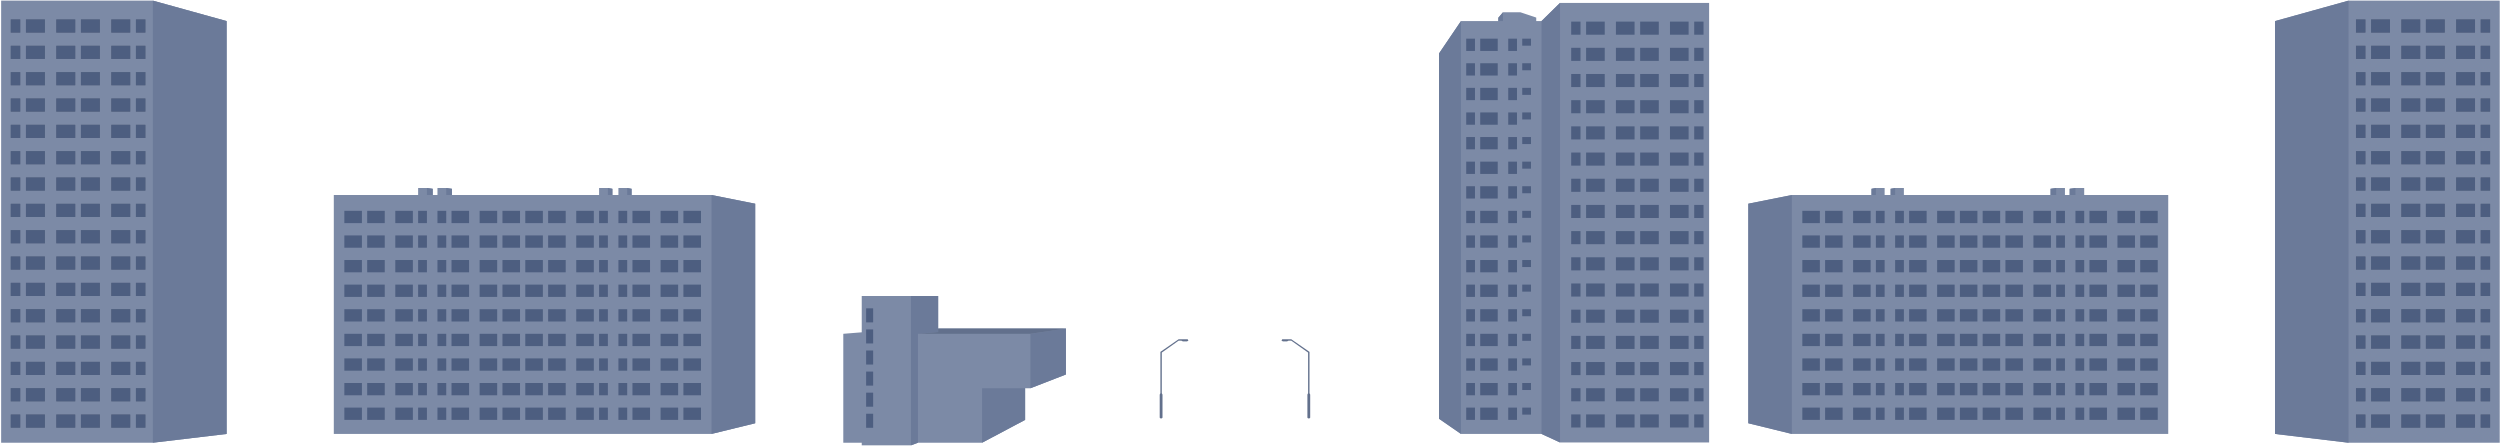 <svg width="1423" height="254" viewBox="0 0 1423 254" fill="none" xmlns="http://www.w3.org/2000/svg">
<path d="M190 111V247H405L429.866 240.915V115.949L405 111L359.501 111V107.459L357 107H352V111L348.578 111V107.459L346 107L341 107V111L257.228 111V107.459L254 107H249V111L246.305 111V107.459L243 107L238 107V111H190Z" fill="#7C8AA6"/>
<path fill-rule="evenodd" clip-rule="evenodd" d="M254 120H249V127H254V120ZM257 127V120H267V127H257ZM273 127V120H283V127H273ZM286 127V120H296V127H286ZM254 134H249V141H254V134ZM257 141V134H267V141H257ZM273 141V134H283V141H273ZM286 141V134H296V141H286ZM254 148H249V155H254V148ZM257 155V148H267V155H257ZM273 155V148H283V155H273ZM286 155V148H296V155H286ZM254 162H249V169H254V162ZM257 169V162H267V169H257ZM273 169V162H283V169H273ZM286 169V162H296V169H286ZM254 176H249V183H254V176ZM257 183V176H267V183H257ZM273 183V176H283V183H273ZM286 183V176H296V183H286ZM254 190H249V197H254V190ZM257 197V190H267V197H257ZM273 197V190H283V197H273ZM286 197V190H296V197H286ZM254 204H249V211H254V204ZM257 211V204H267V211H257ZM273 211V204H283V211H273ZM286 211V204H296V211H286ZM254 218H249V225H254V218ZM257 225V218H267V225H257ZM273 225V218H283V225H273ZM286 225V218H296V225H286ZM254 232H249V239H254V232ZM257 239V232H267V239H257ZM273 239V232H283V239H273ZM286 239V232H296V239H286ZM225 127V120H235V127H225ZM243 120H238V127H243V120ZM196 127V120H206V127H196ZM209 127V120H219V127H209ZM225 141V134H235V141H225ZM243 134H238V141H243V134ZM196 141V134H206V141H196ZM209 141V134H219V141H209ZM225 155V148H235V155H225ZM243 148H238V155H243V148ZM196 155V148H206V155H196ZM209 155V148H219V155H209ZM225 169V162H235V169H225ZM243 162H238V169H243V162ZM196 169V162H206V169H196ZM209 169V162H219V169H209ZM225 183V176H235V183H225ZM243 176H238V183H243V176ZM196 183V176H206V183H196ZM209 183V176H219V183H209ZM225 197V190H235V197H225ZM243 190H238V197H243V190ZM196 197V190H206V197H196ZM209 197V190H219V197H209ZM225 211V204H235V211H225ZM243 204H238V211H243V204ZM196 211V204H206V211H196ZM209 211V204H219V211H209ZM225 225V218H235V225H225ZM243 218H238V225H243V218ZM196 225V218H206V225H196ZM209 225V218H219V225H209ZM225 239V232H235V239H225ZM243 232H238V239H243V232ZM196 239V232H206V239H196ZM209 239V232H219V239H209ZM357 120H352V127H357V120ZM360 127V120H370V127H360ZM376 127V120H386V127H376ZM389 127V120H399V127H389ZM357 134H352V141H357V134ZM360 141V134H370V141H360ZM376 141V134H386V141H376ZM389 141V134H399V141H389ZM357 148H352V155H357V148ZM360 155V148H370V155H360ZM376 155V148H386V155H376ZM389 155V148H399V155H389ZM357 162H352V169H357V162ZM360 169V162H370V169H360ZM376 169V162H386V169H376ZM389 169V162H399V169H389ZM357 176H352V183H357V176ZM360 183V176H370V183H360ZM376 183V176H386V183H376ZM389 183V176H399V183H389ZM357 190H352V197H357V190ZM360 197V190H370V197H360ZM376 197V190H386V197H376ZM389 197V190H399V197H389ZM357 204H352V211H357V204ZM360 211V204H370V211H360ZM376 211V204H386V211H376ZM389 211V204H399V211H389ZM357 218H352V225H357V218ZM360 225V218H370V225H360ZM376 225V218H386V225H376ZM389 225V218H399V225H389ZM357 232H352V239H357V232ZM360 239V232H370V239H360ZM376 239V232H386V239H376ZM389 239V232H399V239H389ZM328 127V120H338V127H328ZM346 120H341V127H346V120ZM299 127V120H309V127H299ZM312 127V120H322V127H312ZM328 141V134H338V141H328ZM346 134H341V141H346V134ZM299 141V134H309V141H299ZM312 141V134H322V141H312ZM328 155V148H338V155H328ZM346 148H341V155H346V148ZM299 155V148H309V155H299ZM312 155V148H322V155H312ZM328 169V162H338V169H328ZM346 162H341V169H346V162ZM299 169V162H309V169H299ZM312 169V162H322V169H312ZM328 183V176H338V183H328ZM346 176H341V183H346V176ZM299 183V176H309V183H299ZM312 183V176H322V183H312ZM328 197V190H338V197H328ZM346 190H341V197H346V190ZM299 197V190H309V197H299ZM312 197V190H322V197H312ZM328 211V204H338V211H328ZM346 204H341V211H346V204ZM299 211V204H309V211H299ZM312 211V204H322V211H312ZM328 225V218H338V225H328ZM346 218H341V225H346V218ZM299 225V218H309V225H299ZM312 225V218H322V225H312ZM328 239V232H338V239H328ZM346 232H341V239H346V232ZM299 239V232H309V239H299ZM312 239V232H322V239H312Z" fill="#4D5E80"/>
<path d="M246.305 107.459L243 107V111L246.305 111V107.459Z" fill="#6B7A99"/>
<path d="M254 111L257.228 111V107.459L254 107V111Z" fill="#6B7A99"/>
<path d="M346 107V111L348.578 111V107.459L346 107Z" fill="#6B7A99"/>
<path d="M357 111L359.501 111V107.459L357 107V111Z" fill="#6B7A99"/>
<path d="M405 111V247L429.866 240.915V115.949L405 111Z" fill="#6B7A99"/>
<path d="M87 0.354H0.651V252H87L129 247V12L87 0.354Z" fill="#7C8AA6"/>
<path fill-rule="evenodd" clip-rule="evenodd" d="M77.365 11.062H82.762V18.558H77.365V11.062ZM74.127 18.558V11.062H63.333V18.558H74.127ZM25.556 18.558V11.062H14.762V18.558H25.556ZM6.127 11.062H11.524V18.558H6.127V11.062ZM56.857 18.558V11.062H46.063V18.558H56.857ZM42.825 18.558V11.062H32.032V18.558H42.825ZM77.365 26.054H82.762V33.55H77.365V26.054ZM74.127 33.55V26.054H63.333V33.55H74.127ZM25.556 33.55V26.054H14.762V33.55H25.556ZM6.127 26.054H11.524V33.55H6.127V26.054ZM56.857 33.55V26.054H46.063V33.55H56.857ZM42.825 33.55V26.054H32.032V33.55H42.825ZM77.365 41.046H82.762V48.542H77.365V41.046ZM74.127 48.542V41.046H63.333V48.542H74.127ZM25.556 48.542V41.046H14.762V48.542H25.556ZM6.127 41.046H11.524V48.542H6.127V41.046ZM56.857 48.542V41.046H46.063V48.542H56.857ZM42.825 48.542V41.046H32.032V48.542H42.825ZM77.365 56.038H82.762V63.533H77.365V56.038ZM74.127 63.533V56.038H63.333V63.533H74.127ZM25.556 63.533V56.038H14.762V63.533H25.556ZM6.127 56.038H11.524V63.533H6.127V56.038ZM56.857 63.533V56.038H46.063V63.533H56.857ZM42.825 63.533V56.038H32.032V63.533H42.825ZM77.365 71.029H82.762V78.525H77.365V71.029ZM74.127 78.525V71.029H63.333V78.525H74.127ZM25.556 78.525V71.029H14.762V78.525H25.556ZM6.127 71.029H11.524V78.525H6.127V71.029ZM56.857 78.525V71.029H46.063V78.525H56.857ZM42.825 78.525V71.029H32.032V78.525H42.825ZM77.365 86.021H82.762V93.517H77.365V86.021ZM74.127 93.517V86.021H63.333V93.517H74.127ZM25.556 93.517V86.021H14.762V93.517H25.556ZM6.127 86.021H11.524V93.517H6.127V86.021ZM56.857 93.517V86.021H46.063V93.517H56.857ZM42.825 93.517V86.021H32.032V93.517H42.825ZM77.365 101.013H82.762V108.508H77.365V101.013ZM74.127 108.508V101.013H63.333V108.508H74.127ZM25.556 108.508V101.013H14.762V108.508H25.556ZM6.127 101.013H11.524V108.508H6.127V101.013ZM56.857 108.508V101.013H46.063V108.508H56.857ZM42.825 108.508V101.013H32.032V108.508H42.825ZM77.365 116.004H82.762V123.5H77.365V116.004ZM74.127 123.5V116.004H63.333V123.5H74.127ZM25.556 123.5V116.004H14.762V123.5H25.556ZM6.127 116.004H11.524V123.5H6.127V116.004ZM56.857 123.5V116.004H46.063V123.5H56.857ZM42.825 123.5V116.004H32.032V123.5H42.825ZM77.365 130.996H82.762V138.492H77.365V130.996ZM74.127 138.492V130.996H63.333V138.492H74.127ZM25.556 138.492V130.996H14.762V138.492H25.556ZM6.127 130.996H11.524V138.492H6.127V130.996ZM56.857 138.492V130.996H46.063V138.492H56.857ZM42.825 138.492V130.996H32.032V138.492H42.825ZM77.365 145.988H82.762V153.483H77.365V145.988ZM74.127 153.483V145.988H63.333V153.483H74.127ZM25.556 153.483V145.988H14.762V153.483H25.556ZM6.127 145.988H11.524V153.483H6.127V145.988ZM56.857 153.483V145.988H46.063V153.483H56.857ZM42.825 153.483V145.988H32.032V153.483H42.825ZM77.365 160.979H82.762V168.475H77.365V160.979ZM74.127 168.475V160.979H63.333V168.475H74.127ZM25.556 168.475V160.979H14.762V168.475H25.556ZM6.127 160.979H11.524V168.475H6.127V160.979ZM56.857 168.475V160.979H46.063V168.475H56.857ZM42.825 168.475V160.979H32.032V168.475H42.825ZM77.365 175.971H82.762V183.467H77.365V175.971ZM74.127 183.467V175.971H63.333V183.467H74.127ZM25.556 183.467V175.971H14.762V183.467H25.556ZM6.127 175.971H11.524V183.467H6.127V175.971ZM56.857 183.467V175.971H46.063V183.467H56.857ZM42.825 183.467V175.971H32.032V183.467H42.825ZM77.365 190.963H82.762V198.458H77.365V190.963ZM74.127 198.458V190.963H63.333V198.458H74.127ZM25.556 198.458V190.963H14.762V198.458H25.556ZM6.127 190.963H11.524V198.458H6.127V190.963ZM56.857 198.458V190.963H46.063V198.458H56.857ZM42.825 198.458V190.963H32.032V198.458H42.825ZM77.365 205.954H82.762V213.45H77.365V205.954ZM74.127 213.45V205.954H63.333V213.45H74.127ZM25.556 213.45V205.954H14.762V213.45H25.556ZM6.127 205.954H11.524V213.45H6.127V205.954ZM56.857 213.45V205.954H46.063V213.45H56.857ZM42.825 213.45V205.954H32.032V213.45H42.825ZM77.365 220.946H82.762V228.442H77.365V220.946ZM74.127 228.442V220.946H63.333V228.442H74.127ZM25.556 228.442V220.946H14.762V228.442H25.556ZM6.127 220.946H11.524V228.442H6.127V220.946ZM56.857 228.442V220.946H46.063V228.442H56.857ZM42.825 228.442V220.946H32.032V228.442H42.825ZM77.365 235.938H82.762V243.433H77.365V235.938ZM74.127 243.433V235.938H63.333V243.433H74.127ZM25.556 243.433V235.938H14.762V243.433H25.556ZM6.127 235.938H11.524V243.433H6.127V235.938ZM56.857 243.433V235.938H46.063V243.433H56.857ZM42.825 243.433V235.938H32.032V243.433H42.825Z" fill="#7C8AA6"/>
<path fill-rule="evenodd" clip-rule="evenodd" d="M77.365 11.062H82.762V18.558H77.365V11.062ZM74.127 18.558V11.062H63.333V18.558H74.127ZM25.556 18.558V11.062H14.762V18.558H25.556ZM6.127 11.062H11.524V18.558H6.127V11.062ZM56.857 18.558V11.062H46.063V18.558H56.857ZM42.825 18.558V11.062H32.032V18.558H42.825ZM77.365 26.054H82.762V33.55H77.365V26.054ZM74.127 33.55V26.054H63.333V33.55H74.127ZM25.556 33.55V26.054H14.762V33.55H25.556ZM6.127 26.054H11.524V33.55H6.127V26.054ZM56.857 33.55V26.054H46.063V33.55H56.857ZM42.825 33.55V26.054H32.032V33.55H42.825ZM77.365 41.046H82.762V48.542H77.365V41.046ZM74.127 48.542V41.046H63.333V48.542H74.127ZM25.556 48.542V41.046H14.762V48.542H25.556ZM6.127 41.046H11.524V48.542H6.127V41.046ZM56.857 48.542V41.046H46.063V48.542H56.857ZM42.825 48.542V41.046H32.032V48.542H42.825ZM77.365 56.038H82.762V63.533H77.365V56.038ZM74.127 63.533V56.038H63.333V63.533H74.127ZM25.556 63.533V56.038H14.762V63.533H25.556ZM6.127 56.038H11.524V63.533H6.127V56.038ZM56.857 63.533V56.038H46.063V63.533H56.857ZM42.825 63.533V56.038H32.032V63.533H42.825ZM77.365 71.029H82.762V78.525H77.365V71.029ZM74.127 78.525V71.029H63.333V78.525H74.127ZM25.556 78.525V71.029H14.762V78.525H25.556ZM6.127 71.029H11.524V78.525H6.127V71.029ZM56.857 78.525V71.029H46.063V78.525H56.857ZM42.825 78.525V71.029H32.032V78.525H42.825ZM77.365 86.021H82.762V93.517H77.365V86.021ZM74.127 93.517V86.021H63.333V93.517H74.127ZM25.556 93.517V86.021H14.762V93.517H25.556ZM6.127 86.021H11.524V93.517H6.127V86.021ZM56.857 93.517V86.021H46.063V93.517H56.857ZM42.825 93.517V86.021H32.032V93.517H42.825ZM77.365 101.013H82.762V108.508H77.365V101.013ZM74.127 108.508V101.013H63.333V108.508H74.127ZM25.556 108.508V101.013H14.762V108.508H25.556ZM6.127 101.013H11.524V108.508H6.127V101.013ZM56.857 108.508V101.013H46.063V108.508H56.857ZM42.825 108.508V101.013H32.032V108.508H42.825ZM77.365 116.004H82.762V123.5H77.365V116.004ZM74.127 123.5V116.004H63.333V123.5H74.127ZM25.556 123.5V116.004H14.762V123.5H25.556ZM6.127 116.004H11.524V123.5H6.127V116.004ZM56.857 123.5V116.004H46.063V123.5H56.857ZM42.825 123.5V116.004H32.032V123.5H42.825ZM77.365 130.996H82.762V138.492H77.365V130.996ZM74.127 138.492V130.996H63.333V138.492H74.127ZM25.556 138.492V130.996H14.762V138.492H25.556ZM6.127 130.996H11.524V138.492H6.127V130.996ZM56.857 138.492V130.996H46.063V138.492H56.857ZM42.825 138.492V130.996H32.032V138.492H42.825ZM77.365 145.988H82.762V153.483H77.365V145.988ZM74.127 153.483V145.988H63.333V153.483H74.127ZM25.556 153.483V145.988H14.762V153.483H25.556ZM6.127 145.988H11.524V153.483H6.127V145.988ZM56.857 153.483V145.988H46.063V153.483H56.857ZM42.825 153.483V145.988H32.032V153.483H42.825ZM77.365 160.979H82.762V168.475H77.365V160.979ZM74.127 168.475V160.979H63.333V168.475H74.127ZM25.556 168.475V160.979H14.762V168.475H25.556ZM6.127 160.979H11.524V168.475H6.127V160.979ZM56.857 168.475V160.979H46.063V168.475H56.857ZM42.825 168.475V160.979H32.032V168.475H42.825ZM77.365 175.971H82.762V183.467H77.365V175.971ZM74.127 183.467V175.971H63.333V183.467H74.127ZM25.556 183.467V175.971H14.762V183.467H25.556ZM6.127 175.971H11.524V183.467H6.127V175.971ZM56.857 183.467V175.971H46.063V183.467H56.857ZM42.825 183.467V175.971H32.032V183.467H42.825ZM77.365 190.963H82.762V198.458H77.365V190.963ZM74.127 198.458V190.963H63.333V198.458H74.127ZM25.556 198.458V190.963H14.762V198.458H25.556ZM6.127 190.963H11.524V198.458H6.127V190.963ZM56.857 198.458V190.963H46.063V198.458H56.857ZM42.825 198.458V190.963H32.032V198.458H42.825ZM77.365 205.954H82.762V213.45H77.365V205.954ZM74.127 213.45V205.954H63.333V213.45H74.127ZM25.556 213.45V205.954H14.762V213.45H25.556ZM6.127 205.954H11.524V213.45H6.127V205.954ZM56.857 213.45V205.954H46.063V213.45H56.857ZM42.825 213.45V205.954H32.032V213.45H42.825ZM77.365 220.946H82.762V228.442H77.365V220.946ZM74.127 228.442V220.946H63.333V228.442H74.127ZM25.556 228.442V220.946H14.762V228.442H25.556ZM6.127 220.946H11.524V228.442H6.127V220.946ZM56.857 228.442V220.946H46.063V228.442H56.857ZM42.825 228.442V220.946H32.032V228.442H42.825ZM77.365 235.938H82.762V243.433H77.365V235.938ZM74.127 243.433V235.938H63.333V243.433H74.127ZM25.556 243.433V235.938H14.762V243.433H25.556ZM6.127 235.938H11.524V243.433H6.127V235.938ZM56.857 243.433V235.938H46.063V243.433H56.857ZM42.825 243.433V235.938H32.032V243.433H42.825Z" fill="black" fill-opacity="0.2"/>
<path fill-rule="evenodd" clip-rule="evenodd" d="M77.365 11.062H82.762V18.558H77.365V11.062ZM74.127 18.558V11.062H63.333V18.558H74.127ZM25.556 18.558V11.062H14.762V18.558H25.556ZM6.127 11.062H11.524V18.558H6.127V11.062ZM56.857 18.558V11.062H46.063V18.558H56.857ZM42.825 18.558V11.062H32.032V18.558H42.825ZM77.365 26.054H82.762V33.55H77.365V26.054ZM74.127 33.55V26.054H63.333V33.55H74.127ZM25.556 33.55V26.054H14.762V33.55H25.556ZM6.127 26.054H11.524V33.55H6.127V26.054ZM56.857 33.55V26.054H46.063V33.55H56.857ZM42.825 33.55V26.054H32.032V33.55H42.825ZM77.365 41.046H82.762V48.542H77.365V41.046ZM74.127 48.542V41.046H63.333V48.542H74.127ZM25.556 48.542V41.046H14.762V48.542H25.556ZM6.127 41.046H11.524V48.542H6.127V41.046ZM56.857 48.542V41.046H46.063V48.542H56.857ZM42.825 48.542V41.046H32.032V48.542H42.825ZM77.365 56.038H82.762V63.533H77.365V56.038ZM74.127 63.533V56.038H63.333V63.533H74.127ZM25.556 63.533V56.038H14.762V63.533H25.556ZM6.127 56.038H11.524V63.533H6.127V56.038ZM56.857 63.533V56.038H46.063V63.533H56.857ZM42.825 63.533V56.038H32.032V63.533H42.825ZM77.365 71.029H82.762V78.525H77.365V71.029ZM74.127 78.525V71.029H63.333V78.525H74.127ZM25.556 78.525V71.029H14.762V78.525H25.556ZM6.127 71.029H11.524V78.525H6.127V71.029ZM56.857 78.525V71.029H46.063V78.525H56.857ZM42.825 78.525V71.029H32.032V78.525H42.825ZM77.365 86.021H82.762V93.517H77.365V86.021ZM74.127 93.517V86.021H63.333V93.517H74.127ZM25.556 93.517V86.021H14.762V93.517H25.556ZM6.127 86.021H11.524V93.517H6.127V86.021ZM56.857 93.517V86.021H46.063V93.517H56.857ZM42.825 93.517V86.021H32.032V93.517H42.825ZM77.365 101.013H82.762V108.508H77.365V101.013ZM74.127 108.508V101.013H63.333V108.508H74.127ZM25.556 108.508V101.013H14.762V108.508H25.556ZM6.127 101.013H11.524V108.508H6.127V101.013ZM56.857 108.508V101.013H46.063V108.508H56.857ZM42.825 108.508V101.013H32.032V108.508H42.825ZM77.365 116.004H82.762V123.5H77.365V116.004ZM74.127 123.5V116.004H63.333V123.5H74.127ZM25.556 123.5V116.004H14.762V123.5H25.556ZM6.127 116.004H11.524V123.5H6.127V116.004ZM56.857 123.5V116.004H46.063V123.5H56.857ZM42.825 123.5V116.004H32.032V123.5H42.825ZM77.365 130.996H82.762V138.492H77.365V130.996ZM74.127 138.492V130.996H63.333V138.492H74.127ZM25.556 138.492V130.996H14.762V138.492H25.556ZM6.127 130.996H11.524V138.492H6.127V130.996ZM56.857 138.492V130.996H46.063V138.492H56.857ZM42.825 138.492V130.996H32.032V138.492H42.825ZM77.365 145.988H82.762V153.483H77.365V145.988ZM74.127 153.483V145.988H63.333V153.483H74.127ZM25.556 153.483V145.988H14.762V153.483H25.556ZM6.127 145.988H11.524V153.483H6.127V145.988ZM56.857 153.483V145.988H46.063V153.483H56.857ZM42.825 153.483V145.988H32.032V153.483H42.825ZM77.365 160.979H82.762V168.475H77.365V160.979ZM74.127 168.475V160.979H63.333V168.475H74.127ZM25.556 168.475V160.979H14.762V168.475H25.556ZM6.127 160.979H11.524V168.475H6.127V160.979ZM56.857 168.475V160.979H46.063V168.475H56.857ZM42.825 168.475V160.979H32.032V168.475H42.825ZM77.365 175.971H82.762V183.467H77.365V175.971ZM74.127 183.467V175.971H63.333V183.467H74.127ZM25.556 183.467V175.971H14.762V183.467H25.556ZM6.127 175.971H11.524V183.467H6.127V175.971ZM56.857 183.467V175.971H46.063V183.467H56.857ZM42.825 183.467V175.971H32.032V183.467H42.825ZM77.365 190.963H82.762V198.458H77.365V190.963ZM74.127 198.458V190.963H63.333V198.458H74.127ZM25.556 198.458V190.963H14.762V198.458H25.556ZM6.127 190.963H11.524V198.458H6.127V190.963ZM56.857 198.458V190.963H46.063V198.458H56.857ZM42.825 198.458V190.963H32.032V198.458H42.825ZM77.365 205.954H82.762V213.45H77.365V205.954ZM74.127 213.45V205.954H63.333V213.45H74.127ZM25.556 213.45V205.954H14.762V213.45H25.556ZM6.127 205.954H11.524V213.45H6.127V205.954ZM56.857 213.45V205.954H46.063V213.45H56.857ZM42.825 213.45V205.954H32.032V213.45H42.825ZM77.365 220.946H82.762V228.442H77.365V220.946ZM74.127 228.442V220.946H63.333V228.442H74.127ZM25.556 228.442V220.946H14.762V228.442H25.556ZM6.127 220.946H11.524V228.442H6.127V220.946ZM56.857 228.442V220.946H46.063V228.442H56.857ZM42.825 228.442V220.946H32.032V228.442H42.825ZM77.365 235.938H82.762V243.433H77.365V235.938ZM74.127 243.433V235.938H63.333V243.433H74.127ZM25.556 243.433V235.938H14.762V243.433H25.556ZM6.127 235.938H11.524V243.433H6.127V235.938ZM56.857 243.433V235.938H46.063V243.433H56.857ZM42.825 243.433V235.938H32.032V243.433H42.825Z" fill="#4D5E80"/>
<path d="M87 0.354L129 12V247L87 252V0.354Z" fill="#6B7A99"/>
<path d="M819.086 30.436V238.358L831.581 247H877.419L887.955 251.85H972.829V1.653H887.955L877.419 12H874.43V10L865.461 7L855.496 7L852.844 10.104V12H831.581L819.086 30.436Z" fill="#7C8AA6"/>
<path fill-rule="evenodd" clip-rule="evenodd" d="M964.341 12.3H969.646V19.752H964.341V12.3ZM961.158 19.752V12.3H950.549V19.752H961.158ZM913.417 19.752V12.3H902.808V19.752H913.417ZM894.321 12.3H899.625V19.752H894.321V12.3ZM944.184 19.752V12.3H933.575V19.752H944.184ZM930.392 19.752V12.3H919.783V19.752H930.392ZM964.341 27.205H969.646V34.658H964.341V27.205ZM961.158 34.658V27.205H950.549V34.658H961.158ZM913.417 34.658V27.205H902.808V34.658H913.417ZM894.321 27.205H899.625V34.658H894.321V27.205ZM944.184 34.658V27.205H933.575V34.658H944.184ZM930.392 34.658V27.205H919.783V34.658H930.392ZM964.341 42.111H969.646V49.563H964.341V42.111ZM961.158 49.563V42.111H950.549V49.563H961.158ZM913.417 49.563V42.111H902.808V49.563H913.417ZM894.321 42.111H899.625V49.563H894.321V42.111ZM944.184 49.563V42.111H933.575V49.563H944.184ZM930.392 49.563V42.111H919.783V49.563H930.392ZM964.341 57.016H969.646V64.469H964.341V57.016ZM961.158 64.469V57.016H950.549V64.469H961.158ZM913.417 64.469V57.016H902.808V64.469H913.417ZM894.321 57.016H899.625V64.469H894.321V57.016ZM944.184 64.469V57.016H933.575V64.469H944.184ZM930.392 64.469V57.016H919.783V64.469H930.392ZM964.341 71.921H969.646V79.374H964.341V71.921ZM961.158 79.374V71.921H950.549V79.374H961.158ZM913.417 79.374V71.921H902.808V79.374H913.417ZM894.321 71.921H899.625V79.374H894.321V71.921ZM944.184 79.374V71.921H933.575V79.374H944.184ZM930.392 79.374V71.921H919.783V79.374H930.392ZM964.341 86.826H969.646V94.279H964.341V86.826ZM961.158 94.279V86.826H950.549V94.279H961.158ZM913.417 94.279V86.826H902.808V94.279H913.417ZM894.321 86.826H899.625V94.279H894.321V86.826ZM944.184 94.279V86.826H933.575V94.279H944.184ZM930.392 94.279V86.826H919.783V94.279H930.392ZM964.341 101.732H969.646V109.185H964.341V101.732ZM961.158 109.185V101.732H950.549V109.185H961.158ZM913.417 109.185V101.732H902.808V109.185H913.417ZM894.321 101.732H899.625V109.185H894.321V101.732ZM944.184 109.185V101.732H933.575V109.185H944.184ZM930.392 109.185V101.732H919.783V109.185H930.392ZM964.341 116.637H969.646V124.09H964.341V116.637ZM961.158 124.09V116.637H950.549V124.09H961.158ZM913.417 124.09V116.637H902.808V124.09H913.417ZM894.321 116.637H899.625V124.09H894.321V116.637ZM944.184 124.09V116.637H933.575V124.09H944.184ZM930.392 124.09V116.637H919.783V124.09H930.392ZM964.341 131.543H969.646V138.995H964.341V131.543ZM961.158 138.995V131.543H950.549V138.995H961.158ZM913.417 138.995V131.543H902.808V138.995H913.417ZM894.321 131.543H899.625V138.995H894.321V131.543ZM944.184 138.995V131.543H933.575V138.995H944.184ZM930.392 138.995V131.543H919.783V138.995H930.392ZM964.341 146.448H969.646V153.901H964.341V146.448ZM961.158 153.901V146.448H950.549V153.901H961.158ZM913.417 153.901V146.448H902.808V153.901H913.417ZM894.321 146.448H899.625V153.901H894.321V146.448ZM944.184 153.901V146.448H933.575V153.901H944.184ZM930.392 153.901V146.448H919.783V153.901H930.392ZM964.341 161.353H969.646V168.806H964.341V161.353ZM961.158 168.806V161.353H950.549V168.806H961.158ZM913.417 168.806V161.353H902.808V168.806H913.417ZM894.321 161.353H899.625V168.806H894.321V161.353ZM944.184 168.806V161.353H933.575V168.806H944.184ZM930.392 168.806V161.353H919.783V168.806H930.392ZM964.341 176.259H969.646V183.711H964.341V176.259ZM961.158 183.711V176.259H950.549V183.711H961.158ZM913.417 183.711V176.259H902.808V183.711H913.417ZM894.321 176.259H899.625V183.711H894.321V176.259ZM944.184 183.711V176.259H933.575V183.711H944.184ZM930.392 183.711V176.259H919.783V183.711H930.392ZM964.341 191.164H969.646V198.617H964.341V191.164ZM961.158 198.617V191.164H950.549V198.617H961.158ZM913.417 198.617V191.164H902.808V198.617H913.417ZM894.321 191.164H899.625V198.617H894.321V191.164ZM944.184 198.617V191.164H933.575V198.617H944.184ZM930.392 198.617V191.164H919.783V198.617H930.392ZM964.341 206.069H969.646V213.522H964.341V206.069ZM961.158 213.522V206.069H950.549V213.522H961.158ZM913.417 213.522V206.069H902.808V213.522H913.417ZM894.321 206.069H899.625V213.522H894.321V206.069ZM944.184 213.522V206.069H933.575V213.522H944.184ZM930.392 213.522V206.069H919.783V213.522H930.392ZM964.341 220.975H969.646V228.427H964.341V220.975ZM961.158 228.427V220.975H950.549V228.427H961.158ZM913.417 228.427V220.975H902.808V228.427H913.417ZM894.321 220.975H899.625V228.427H894.321V220.975ZM944.184 228.427V220.975H933.575V228.427H944.184ZM930.392 228.427V220.975H919.783V228.427H930.392ZM964.341 235.88H969.646V243.333H964.341V235.88ZM961.158 243.333V235.88H950.549V243.333H961.158ZM913.417 243.333V235.88H902.808V243.333H913.417ZM894.321 235.88H899.625V243.333H894.321V235.88ZM944.184 243.333V235.88H933.575V243.333H944.184ZM930.392 243.333V235.88H919.783V243.333H930.392Z" fill="#4D5E80"/>
<path fill-rule="evenodd" clip-rule="evenodd" d="M871.44 22H866.458V26H871.44V22ZM871.44 36H866.458V40H871.44V36ZM871.44 50H866.458V54H871.44V50ZM871.44 64H866.458V68H871.44V64ZM871.44 78H866.458V82H871.44V78ZM871.44 92H866.458V96H871.44V92ZM871.44 106H866.458V110H871.44V106ZM871.44 120H866.458V124H871.44V120ZM871.44 134H866.458V138H871.44V134ZM871.44 148H866.458V152H871.44V148ZM871.44 162H866.458V166H871.44V162ZM871.44 176H866.458V180H871.44V176ZM871.44 190H866.458V194H871.44V190ZM871.44 204H866.458V208H871.44V204ZM871.44 218H866.458V222H871.44V218ZM871.44 232H866.458V236H871.44V232ZM863.468 22H858.486V29H863.468V22ZM863.468 36H858.486V43H863.468V36ZM863.468 50H858.486V57H863.468V50ZM863.468 64H858.486V71H863.468V64ZM863.468 78H858.486V85H863.468V78ZM863.468 92H858.486V99H863.468V92ZM863.468 106H858.486V113H863.468V106ZM863.468 120H858.486V127H863.468V120ZM863.468 134H858.486V141H863.468V134ZM863.468 148H858.486V155H863.468V148ZM863.468 162H858.486V169H863.468V162ZM863.468 176H858.486V183H863.468V176ZM863.468 190H858.486V197H863.468V190ZM863.468 204H858.486V211H863.468V204ZM863.468 218H858.486V225H863.468V218ZM863.468 232H858.486V239H863.468V232ZM852.507 22V29H842.542V22H852.507ZM839.553 22H834.57V29H839.553V22ZM852.507 36V43H842.542V36H852.507ZM839.553 36H834.57V43H839.553V36ZM852.507 50V57H842.542V50H852.507ZM839.553 50H834.57V57H839.553V50ZM852.507 64V71H842.542V64H852.507ZM839.553 64H834.57V71H839.553V64ZM852.507 78V85H842.542V78H852.507ZM839.553 78H834.57V85H839.553V78ZM852.507 92V99H842.542V92H852.507ZM839.553 92H834.57V99H839.553V92ZM852.507 106V113H842.542V106H852.507ZM839.553 106H834.57V113H839.553V106ZM852.507 120V127H842.542V120H852.507ZM839.553 120H834.57V127H839.553V120ZM852.507 134V141H842.542V134H852.507ZM839.553 134H834.57V141H839.553V134ZM852.507 148V155H842.542V148H852.507ZM839.553 148H834.57V155H839.553V148ZM852.507 162V169H842.542V162H852.507ZM839.553 162H834.57V169H839.553V162ZM852.507 176V183H842.542V176H852.507ZM839.553 176H834.57V183H839.553V176ZM852.507 190V197H842.542V190H852.507ZM839.553 190H834.57V197H839.553V190ZM852.507 204V211H842.542V204H852.507ZM839.553 204H834.57V211H839.553V204ZM852.507 218V225H842.542V218H852.507ZM839.553 218H834.57V225H839.553V218ZM852.507 232V239H842.542V232H852.507ZM839.553 232H834.57V239H839.553V232Z" fill="#4D5E80"/>
<path d="M877.419 247V12L887.955 1.653V251.85L877.419 247Z" fill="#6B7A99"/>
<path d="M819.086 238.358V30.436L831.581 12V247L819.086 238.358Z" fill="#6B7A99"/>
<path d="M852.844 12V10.104L855.497 7V12H852.844Z" fill="#6B7A99"/>
<path d="M1234.16 111V247H1019.92L995.137 240.915V115.949L1019.92 111L1065.25 111V107.459L1067.75 107H1072.73V111L1076.14 111V107.459L1078.71 107L1083.69 107V111L1167.17 111V107.459L1170.38 107H1175.37V111L1178.05 111V107.459L1181.35 107L1186.33 107V111H1234.16Z" fill="#7C8AA6"/>
<path fill-rule="evenodd" clip-rule="evenodd" d="M1170.38 120H1175.37V127H1170.38V120ZM1167.39 127V120H1157.43V127H1167.39ZM1151.45 127V120H1141.49V127H1151.45ZM1138.5 127V120H1128.53V127H1138.5ZM1170.38 134H1175.37V141H1170.38V134ZM1167.39 141V134H1157.43V141H1167.39ZM1151.45 141V134H1141.49V141H1151.45ZM1138.5 141V134H1128.53V141H1138.5ZM1170.38 148H1175.37V155H1170.38V148ZM1167.39 155V148H1157.43V155H1167.39ZM1151.45 155V148H1141.49V155H1151.45ZM1138.5 155V148H1128.53V155H1138.5ZM1170.38 162H1175.37V169H1170.38V162ZM1167.39 169V162H1157.43V169H1167.39ZM1151.45 169V162H1141.49V169H1151.45ZM1138.5 169V162H1128.53V169H1138.5ZM1170.38 176H1175.37V183H1170.38V176ZM1167.39 183V176H1157.43V183H1167.39ZM1151.45 183V176H1141.49V183H1151.45ZM1138.5 183V176H1128.53V183H1138.5ZM1170.38 190H1175.37V197H1170.38V190ZM1167.39 197V190H1157.43V197H1167.39ZM1151.45 197V190H1141.49V197H1151.45ZM1138.5 197V190H1128.53V197H1138.5ZM1170.38 204H1175.37V211H1170.38V204ZM1167.39 211V204H1157.43V211H1167.39ZM1151.45 211V204H1141.49V211H1151.45ZM1138.5 211V204H1128.53V211H1138.5ZM1170.38 218H1175.37V225H1170.38V218ZM1167.39 225V218H1157.43V225H1167.39ZM1151.45 225V218H1141.49V225H1151.45ZM1138.5 225V218H1128.53V225H1138.5ZM1170.38 232H1175.37V239H1170.38V232ZM1167.39 239V232H1157.43V239H1167.39ZM1151.45 239V232H1141.49V239H1151.45ZM1138.5 239V232H1128.53V239H1138.5ZM1199.28 127V120H1189.32V127H1199.28ZM1181.35 120H1186.33V127H1181.35V120ZM1228.18 127V120H1218.21V127H1228.18ZM1215.23 127V120H1205.26V127H1215.23ZM1199.28 141V134H1189.32V141H1199.28ZM1181.35 134H1186.33V141H1181.35V134ZM1228.18 141V134H1218.21V141H1228.18ZM1215.23 141V134H1205.26V141H1215.23ZM1199.28 155V148H1189.32V155H1199.28ZM1181.35 148H1186.33V155H1181.35V148ZM1228.18 155V148H1218.21V155H1228.18ZM1215.23 155V148H1205.26V155H1215.23ZM1199.28 169V162H1189.32V169H1199.28ZM1181.35 162H1186.33V169H1181.35V162ZM1228.18 169V162H1218.21V169H1228.18ZM1215.23 169V162H1205.26V169H1215.23ZM1199.28 183V176H1189.32V183H1199.28ZM1181.35 176H1186.33V183H1181.35V176ZM1228.18 183V176H1218.21V183H1228.18ZM1215.23 183V176H1205.26V183H1215.23ZM1199.28 197V190H1189.32V197H1199.28ZM1181.35 190H1186.33V197H1181.35V190ZM1228.18 197V190H1218.21V197H1228.18ZM1215.23 197V190H1205.26V197H1215.23ZM1199.28 211V204H1189.32V211H1199.28ZM1181.35 204H1186.33V211H1181.35V204ZM1228.18 211V204H1218.21V211H1228.18ZM1215.23 211V204H1205.26V211H1215.23ZM1199.28 225V218H1189.32V225H1199.28ZM1181.35 218H1186.33V225H1181.35V218ZM1228.18 225V218H1218.21V225H1228.18ZM1215.23 225V218H1205.26V225H1215.23ZM1199.28 239V232H1189.32V239H1199.28ZM1181.35 232H1186.33V239H1181.35V232ZM1228.18 239V232H1218.21V239H1228.18ZM1215.23 239V232H1205.26V239H1215.23ZM1067.75 120H1072.73V127H1067.75V120ZM1064.76 127V120H1054.79V127H1064.76ZM1048.81 127V120H1038.85V127H1048.81ZM1035.86 127V120H1025.89V127H1035.86ZM1067.75 134H1072.73V141H1067.75V134ZM1064.76 141V134H1054.79V141H1064.76ZM1048.81 141V134H1038.85V141H1048.81ZM1035.86 141V134H1025.89V141H1035.86ZM1067.75 148H1072.73V155H1067.75V148ZM1064.76 155V148H1054.79V155H1064.76ZM1048.81 155V148H1038.85V155H1048.81ZM1035.86 155V148H1025.89V155H1035.86ZM1067.75 162H1072.73V169H1067.75V162ZM1064.76 169V162H1054.79V169H1064.76ZM1048.81 169V162H1038.85V169H1048.81ZM1035.86 169V162H1025.89V169H1035.86ZM1067.75 176H1072.73V183H1067.75V176ZM1064.76 183V176H1054.79V183H1064.76ZM1048.81 183V176H1038.85V183H1048.81ZM1035.86 183V176H1025.89V183H1035.86ZM1067.75 190H1072.73V197H1067.75V190ZM1064.76 197V190H1054.79V197H1064.76ZM1048.81 197V190H1038.85V197H1048.81ZM1035.86 197V190H1025.89V197H1035.86ZM1067.75 204H1072.73V211H1067.75V204ZM1064.76 211V204H1054.79V211H1064.76ZM1048.81 211V204H1038.85V211H1048.81ZM1035.86 211V204H1025.89V211H1035.86ZM1067.75 218H1072.73V225H1067.75V218ZM1064.76 225V218H1054.79V225H1064.76ZM1048.81 225V218H1038.85V225H1048.81ZM1035.86 225V218H1025.89V225H1035.86ZM1067.75 232H1072.73V239H1067.75V232ZM1064.76 239V232H1054.79V239H1064.76ZM1048.81 239V232H1038.85V239H1048.81ZM1035.86 239V232H1025.89V239H1035.86ZM1096.64 127V120H1086.68V127H1096.64ZM1078.71 120H1083.69V127H1078.71V120ZM1125.54 127V120H1115.58V127H1125.54ZM1112.59 127V120H1102.62V127H1112.59ZM1096.64 141V134H1086.68V141H1096.64ZM1078.71 134H1083.69V141H1078.71V134ZM1125.54 141V134H1115.58V141H1125.54ZM1112.59 141V134H1102.62V141H1112.59ZM1096.64 155V148H1086.68V155H1096.64ZM1078.71 148H1083.69V155H1078.71V148ZM1125.54 155V148H1115.58V155H1125.54ZM1112.59 155V148H1102.62V155H1112.59ZM1096.64 169V162H1086.68V169H1096.64ZM1078.71 162H1083.69V169H1078.71V162ZM1125.54 169V162H1115.58V169H1125.54ZM1112.59 169V162H1102.62V169H1112.59ZM1096.64 183V176H1086.68V183H1096.64ZM1078.71 176H1083.69V183H1078.71V176ZM1125.54 183V176H1115.58V183H1125.54ZM1112.59 183V176H1102.62V183H1112.59ZM1096.64 197V190H1086.68V197H1096.64ZM1078.71 190H1083.69V197H1078.71V190ZM1125.54 197V190H1115.58V197H1125.54ZM1112.59 197V190H1102.62V197H1112.59ZM1096.64 211V204H1086.68V211H1096.64ZM1078.71 204H1083.69V211H1078.71V204ZM1125.54 211V204H1115.58V211H1125.54ZM1112.59 211V204H1102.62V211H1112.59ZM1096.64 225V218H1086.68V225H1096.64ZM1078.71 218H1083.69V225H1078.71V218ZM1125.54 225V218H1115.58V225H1125.54ZM1112.59 225V218H1102.62V225H1112.59ZM1096.64 239V232H1086.68V239H1096.64ZM1078.71 232H1083.69V239H1078.71V232ZM1125.54 239V232H1115.58V239H1125.54ZM1112.59 239V232H1102.62V239H1112.59Z" fill="#4D5E80"/>
<path d="M1178.05 107.459L1181.35 107V111L1178.05 111V107.459Z" fill="#6B7A99"/>
<path d="M1170.38 111L1167.17 111V107.459L1170.38 107V111Z" fill="#6B7A99"/>
<path d="M1078.71 107V111L1076.14 111V107.459L1078.71 107Z" fill="#6B7A99"/>
<path d="M1067.75 111L1065.25 111V107.459L1067.75 107V111Z" fill="#6B7A99"/>
<path d="M1019.92 111V247L995.137 240.915V115.949L1019.92 111Z" fill="#6B7A99"/>
<path d="M1336.8 0.354H1422.84V252H1336.8L1294.94 247V12L1336.8 0.354Z" fill="#7C8AA6"/>
<path fill-rule="evenodd" clip-rule="evenodd" d="M1346.4 11.062H1341.02V18.558H1346.4V11.062ZM1349.62 18.558V11.062H1360.38V18.558H1349.62ZM1398.02 18.558V11.062H1408.78V18.558H1398.02ZM1417.38 11.062H1412.01V18.558H1417.38V11.062ZM1366.83 18.558V11.062H1377.59V18.558H1366.83ZM1380.81 18.558V11.062H1391.57V18.558H1380.81ZM1346.4 26.054H1341.02V33.55H1346.4V26.054ZM1349.62 33.55V26.054H1360.38V33.55H1349.62ZM1398.02 33.55V26.054H1408.78V33.55H1398.02ZM1417.38 26.054H1412.01V33.55H1417.38V26.054ZM1366.83 33.55V26.054H1377.59V33.55H1366.83ZM1380.81 33.55V26.054H1391.57V33.55H1380.81ZM1346.4 41.046H1341.02V48.542H1346.4V41.046ZM1349.62 48.542V41.046H1360.38V48.542H1349.62ZM1398.02 48.542V41.046H1408.78V48.542H1398.02ZM1417.38 41.046H1412.01V48.542H1417.38V41.046ZM1366.83 48.542V41.046H1377.59V48.542H1366.83ZM1380.81 48.542V41.046H1391.57V48.542H1380.81ZM1346.4 56.038H1341.02V63.533H1346.4V56.038ZM1349.62 63.533V56.038H1360.38V63.533H1349.62ZM1398.02 63.533V56.038H1408.78V63.533H1398.02ZM1417.38 56.038H1412.01V63.533H1417.38V56.038ZM1366.83 63.533V56.038H1377.59V63.533H1366.83ZM1380.81 63.533V56.038H1391.57V63.533H1380.81ZM1346.4 71.029H1341.02V78.525H1346.4V71.029ZM1349.62 78.525V71.029H1360.38V78.525H1349.62ZM1398.02 78.525V71.029H1408.78V78.525H1398.02ZM1417.38 71.029H1412.01V78.525H1417.38V71.029ZM1366.83 78.525V71.029H1377.59V78.525H1366.83ZM1380.81 78.525V71.029H1391.57V78.525H1380.81ZM1346.4 86.021H1341.02V93.517H1346.4V86.021ZM1349.62 93.517V86.021H1360.38V93.517H1349.62ZM1398.02 93.517V86.021H1408.78V93.517H1398.02ZM1417.38 86.021H1412.01V93.517H1417.38V86.021ZM1366.83 93.517V86.021H1377.59V93.517H1366.83ZM1380.81 93.517V86.021H1391.57V93.517H1380.81ZM1346.4 101.013H1341.02V108.508H1346.4V101.013ZM1349.62 108.508V101.013H1360.38V108.508H1349.62ZM1398.02 108.508V101.013H1408.78V108.508H1398.02ZM1417.38 101.013H1412.01V108.508H1417.38V101.013ZM1366.83 108.508V101.013H1377.59V108.508H1366.83ZM1380.81 108.508V101.013H1391.57V108.508H1380.81ZM1346.4 116.004H1341.02V123.5H1346.4V116.004ZM1349.62 123.5V116.004H1360.38V123.5H1349.62ZM1398.02 123.5V116.004H1408.78V123.5H1398.02ZM1417.38 116.004H1412.01V123.5H1417.38V116.004ZM1366.83 123.5V116.004H1377.59V123.5H1366.83ZM1380.81 123.5V116.004H1391.57V123.5H1380.81ZM1346.4 130.996H1341.02V138.492H1346.4V130.996ZM1349.62 138.492V130.996H1360.38V138.492H1349.62ZM1398.02 138.492V130.996H1408.78V138.492H1398.02ZM1417.38 130.996H1412.01V138.492H1417.38V130.996ZM1366.83 138.492V130.996H1377.59V138.492H1366.83ZM1380.81 138.492V130.996H1391.57V138.492H1380.81ZM1346.4 145.988H1341.02V153.483H1346.4V145.988ZM1349.62 153.483V145.988H1360.38V153.483H1349.62ZM1398.02 153.483V145.988H1408.78V153.483H1398.02ZM1417.38 145.988H1412.01V153.483H1417.38V145.988ZM1366.83 153.483V145.988H1377.59V153.483H1366.83ZM1380.81 153.483V145.988H1391.57V153.483H1380.81ZM1346.4 160.979H1341.02V168.475H1346.4V160.979ZM1349.62 168.475V160.979H1360.38V168.475H1349.62ZM1398.02 168.475V160.979H1408.78V168.475H1398.02ZM1417.38 160.979H1412.01V168.475H1417.38V160.979ZM1366.83 168.475V160.979H1377.59V168.475H1366.83ZM1380.81 168.475V160.979H1391.57V168.475H1380.81ZM1346.4 175.971H1341.02V183.467H1346.4V175.971ZM1349.62 183.467V175.971H1360.38V183.467H1349.62ZM1398.02 183.467V175.971H1408.78V183.467H1398.02ZM1417.38 175.971H1412.01V183.467H1417.38V175.971ZM1366.83 183.467V175.971H1377.59V183.467H1366.83ZM1380.81 183.467V175.971H1391.57V183.467H1380.81ZM1346.4 190.963H1341.02V198.458H1346.4V190.963ZM1349.62 198.458V190.963H1360.38V198.458H1349.62ZM1398.02 198.458V190.963H1408.78V198.458H1398.02ZM1417.38 190.963H1412.01V198.458H1417.38V190.963ZM1366.83 198.458V190.963H1377.59V198.458H1366.83ZM1380.81 198.458V190.963H1391.57V198.458H1380.81ZM1346.4 205.954H1341.02V213.45H1346.4V205.954ZM1349.62 213.45V205.954H1360.38V213.45H1349.62ZM1398.02 213.45V205.954H1408.78V213.45H1398.02ZM1417.38 205.954H1412.01V213.45H1417.38V205.954ZM1366.83 213.45V205.954H1377.59V213.45H1366.83ZM1380.81 213.45V205.954H1391.57V213.45H1380.81ZM1346.4 220.946H1341.02V228.442H1346.4V220.946ZM1349.62 228.442V220.946H1360.38V228.442H1349.62ZM1398.02 228.442V220.946H1408.78V228.442H1398.02ZM1417.38 220.946H1412.01V228.442H1417.38V220.946ZM1366.83 228.442V220.946H1377.59V228.442H1366.83ZM1380.81 228.442V220.946H1391.57V228.442H1380.81ZM1346.4 235.938H1341.02V243.433H1346.4V235.938ZM1349.62 243.433V235.938H1360.38V243.433H1349.62ZM1398.02 243.433V235.938H1408.78V243.433H1398.02ZM1417.38 235.938H1412.01V243.433H1417.38V235.938ZM1366.83 243.433V235.938H1377.59V243.433H1366.83ZM1380.81 243.433V235.938H1391.57V243.433H1380.81Z" fill="#7C8AA6"/>
<path fill-rule="evenodd" clip-rule="evenodd" d="M1346.4 11.062H1341.02V18.558H1346.4V11.062ZM1349.62 18.558V11.062H1360.38V18.558H1349.62ZM1398.02 18.558V11.062H1408.78V18.558H1398.02ZM1417.38 11.062H1412.01V18.558H1417.38V11.062ZM1366.83 18.558V11.062H1377.59V18.558H1366.83ZM1380.81 18.558V11.062H1391.57V18.558H1380.81ZM1346.4 26.054H1341.02V33.55H1346.4V26.054ZM1349.62 33.55V26.054H1360.38V33.55H1349.62ZM1398.02 33.55V26.054H1408.78V33.55H1398.02ZM1417.38 26.054H1412.01V33.55H1417.38V26.054ZM1366.83 33.55V26.054H1377.59V33.55H1366.83ZM1380.81 33.55V26.054H1391.57V33.55H1380.81ZM1346.4 41.046H1341.02V48.542H1346.4V41.046ZM1349.62 48.542V41.046H1360.38V48.542H1349.62ZM1398.02 48.542V41.046H1408.78V48.542H1398.02ZM1417.38 41.046H1412.01V48.542H1417.38V41.046ZM1366.83 48.542V41.046H1377.59V48.542H1366.83ZM1380.81 48.542V41.046H1391.57V48.542H1380.81ZM1346.4 56.038H1341.02V63.533H1346.4V56.038ZM1349.62 63.533V56.038H1360.38V63.533H1349.62ZM1398.02 63.533V56.038H1408.78V63.533H1398.02ZM1417.38 56.038H1412.01V63.533H1417.38V56.038ZM1366.83 63.533V56.038H1377.59V63.533H1366.83ZM1380.81 63.533V56.038H1391.57V63.533H1380.81ZM1346.4 71.029H1341.02V78.525H1346.4V71.029ZM1349.62 78.525V71.029H1360.38V78.525H1349.62ZM1398.02 78.525V71.029H1408.78V78.525H1398.02ZM1417.38 71.029H1412.01V78.525H1417.38V71.029ZM1366.83 78.525V71.029H1377.59V78.525H1366.83ZM1380.81 78.525V71.029H1391.57V78.525H1380.81ZM1346.4 86.021H1341.02V93.517H1346.4V86.021ZM1349.62 93.517V86.021H1360.38V93.517H1349.62ZM1398.02 93.517V86.021H1408.78V93.517H1398.02ZM1417.38 86.021H1412.01V93.517H1417.38V86.021ZM1366.83 93.517V86.021H1377.59V93.517H1366.83ZM1380.81 93.517V86.021H1391.57V93.517H1380.81ZM1346.4 101.013H1341.02V108.508H1346.4V101.013ZM1349.62 108.508V101.013H1360.38V108.508H1349.62ZM1398.02 108.508V101.013H1408.78V108.508H1398.02ZM1417.38 101.013H1412.01V108.508H1417.38V101.013ZM1366.83 108.508V101.013H1377.59V108.508H1366.83ZM1380.81 108.508V101.013H1391.57V108.508H1380.81ZM1346.4 116.004H1341.02V123.5H1346.4V116.004ZM1349.62 123.5V116.004H1360.38V123.5H1349.62ZM1398.02 123.5V116.004H1408.78V123.5H1398.02ZM1417.38 116.004H1412.01V123.5H1417.38V116.004ZM1366.83 123.5V116.004H1377.59V123.5H1366.83ZM1380.81 123.5V116.004H1391.57V123.5H1380.81ZM1346.4 130.996H1341.02V138.492H1346.4V130.996ZM1349.62 138.492V130.996H1360.38V138.492H1349.62ZM1398.02 138.492V130.996H1408.78V138.492H1398.02ZM1417.38 130.996H1412.01V138.492H1417.38V130.996ZM1366.83 138.492V130.996H1377.59V138.492H1366.83ZM1380.81 138.492V130.996H1391.57V138.492H1380.81ZM1346.4 145.988H1341.02V153.483H1346.4V145.988ZM1349.62 153.483V145.988H1360.38V153.483H1349.62ZM1398.02 153.483V145.988H1408.78V153.483H1398.02ZM1417.38 145.988H1412.01V153.483H1417.38V145.988ZM1366.83 153.483V145.988H1377.59V153.483H1366.83ZM1380.81 153.483V145.988H1391.57V153.483H1380.81ZM1346.4 160.979H1341.02V168.475H1346.4V160.979ZM1349.62 168.475V160.979H1360.38V168.475H1349.62ZM1398.02 168.475V160.979H1408.78V168.475H1398.02ZM1417.38 160.979H1412.01V168.475H1417.38V160.979ZM1366.83 168.475V160.979H1377.59V168.475H1366.83ZM1380.81 168.475V160.979H1391.57V168.475H1380.81ZM1346.4 175.971H1341.02V183.467H1346.4V175.971ZM1349.62 183.467V175.971H1360.38V183.467H1349.62ZM1398.02 183.467V175.971H1408.78V183.467H1398.02ZM1417.38 175.971H1412.01V183.467H1417.38V175.971ZM1366.83 183.467V175.971H1377.59V183.467H1366.83ZM1380.81 183.467V175.971H1391.57V183.467H1380.81ZM1346.4 190.963H1341.02V198.458H1346.4V190.963ZM1349.62 198.458V190.963H1360.38V198.458H1349.62ZM1398.02 198.458V190.963H1408.78V198.458H1398.02ZM1417.38 190.963H1412.01V198.458H1417.38V190.963ZM1366.83 198.458V190.963H1377.59V198.458H1366.83ZM1380.81 198.458V190.963H1391.57V198.458H1380.81ZM1346.4 205.954H1341.02V213.45H1346.4V205.954ZM1349.62 213.45V205.954H1360.38V213.45H1349.62ZM1398.02 213.45V205.954H1408.78V213.45H1398.02ZM1417.38 205.954H1412.01V213.45H1417.38V205.954ZM1366.83 213.45V205.954H1377.59V213.45H1366.83ZM1380.81 213.45V205.954H1391.57V213.45H1380.81ZM1346.4 220.946H1341.02V228.442H1346.4V220.946ZM1349.62 228.442V220.946H1360.38V228.442H1349.62ZM1398.02 228.442V220.946H1408.78V228.442H1398.02ZM1417.38 220.946H1412.01V228.442H1417.38V220.946ZM1366.83 228.442V220.946H1377.59V228.442H1366.83ZM1380.81 228.442V220.946H1391.57V228.442H1380.81ZM1346.4 235.938H1341.02V243.433H1346.4V235.938ZM1349.62 243.433V235.938H1360.38V243.433H1349.62ZM1398.02 243.433V235.938H1408.78V243.433H1398.02ZM1417.38 235.938H1412.01V243.433H1417.38V235.938ZM1366.83 243.433V235.938H1377.59V243.433H1366.83ZM1380.81 243.433V235.938H1391.57V243.433H1380.81Z" fill="black" fill-opacity="0.2"/>
<path fill-rule="evenodd" clip-rule="evenodd" d="M1346.4 11.062H1341.02V18.558H1346.4V11.062ZM1349.62 18.558V11.062H1360.38V18.558H1349.62ZM1398.02 18.558V11.062H1408.78V18.558H1398.02ZM1417.38 11.062H1412.01V18.558H1417.38V11.062ZM1366.83 18.558V11.062H1377.59V18.558H1366.83ZM1380.81 18.558V11.062H1391.57V18.558H1380.81ZM1346.4 26.054H1341.02V33.55H1346.4V26.054ZM1349.62 33.55V26.054H1360.38V33.55H1349.62ZM1398.02 33.55V26.054H1408.78V33.55H1398.02ZM1417.38 26.054H1412.01V33.55H1417.38V26.054ZM1366.83 33.55V26.054H1377.59V33.55H1366.83ZM1380.81 33.55V26.054H1391.57V33.55H1380.81ZM1346.4 41.046H1341.02V48.542H1346.4V41.046ZM1349.62 48.542V41.046H1360.38V48.542H1349.62ZM1398.02 48.542V41.046H1408.78V48.542H1398.02ZM1417.38 41.046H1412.01V48.542H1417.38V41.046ZM1366.83 48.542V41.046H1377.59V48.542H1366.83ZM1380.81 48.542V41.046H1391.57V48.542H1380.81ZM1346.4 56.038H1341.02V63.533H1346.4V56.038ZM1349.62 63.533V56.038H1360.38V63.533H1349.62ZM1398.02 63.533V56.038H1408.78V63.533H1398.02ZM1417.38 56.038H1412.01V63.533H1417.38V56.038ZM1366.83 63.533V56.038H1377.59V63.533H1366.83ZM1380.81 63.533V56.038H1391.57V63.533H1380.81ZM1346.4 71.029H1341.02V78.525H1346.4V71.029ZM1349.62 78.525V71.029H1360.38V78.525H1349.62ZM1398.02 78.525V71.029H1408.78V78.525H1398.02ZM1417.38 71.029H1412.01V78.525H1417.38V71.029ZM1366.83 78.525V71.029H1377.59V78.525H1366.83ZM1380.81 78.525V71.029H1391.57V78.525H1380.81ZM1346.4 86.021H1341.02V93.517H1346.4V86.021ZM1349.62 93.517V86.021H1360.38V93.517H1349.62ZM1398.02 93.517V86.021H1408.78V93.517H1398.02ZM1417.38 86.021H1412.01V93.517H1417.38V86.021ZM1366.83 93.517V86.021H1377.59V93.517H1366.83ZM1380.81 93.517V86.021H1391.57V93.517H1380.81ZM1346.4 101.013H1341.02V108.508H1346.4V101.013ZM1349.62 108.508V101.013H1360.38V108.508H1349.62ZM1398.02 108.508V101.013H1408.78V108.508H1398.02ZM1417.38 101.013H1412.01V108.508H1417.38V101.013ZM1366.83 108.508V101.013H1377.59V108.508H1366.83ZM1380.81 108.508V101.013H1391.57V108.508H1380.81ZM1346.4 116.004H1341.02V123.5H1346.4V116.004ZM1349.62 123.5V116.004H1360.38V123.5H1349.62ZM1398.02 123.5V116.004H1408.78V123.5H1398.02ZM1417.38 116.004H1412.01V123.5H1417.38V116.004ZM1366.83 123.5V116.004H1377.59V123.5H1366.83ZM1380.81 123.5V116.004H1391.57V123.5H1380.81ZM1346.4 130.996H1341.02V138.492H1346.4V130.996ZM1349.62 138.492V130.996H1360.38V138.492H1349.62ZM1398.02 138.492V130.996H1408.78V138.492H1398.02ZM1417.38 130.996H1412.01V138.492H1417.38V130.996ZM1366.83 138.492V130.996H1377.59V138.492H1366.83ZM1380.81 138.492V130.996H1391.57V138.492H1380.81ZM1346.4 145.988H1341.02V153.483H1346.4V145.988ZM1349.62 153.483V145.988H1360.38V153.483H1349.62ZM1398.02 153.483V145.988H1408.78V153.483H1398.02ZM1417.38 145.988H1412.01V153.483H1417.38V145.988ZM1366.83 153.483V145.988H1377.59V153.483H1366.83ZM1380.81 153.483V145.988H1391.57V153.483H1380.81ZM1346.4 160.979H1341.02V168.475H1346.4V160.979ZM1349.62 168.475V160.979H1360.38V168.475H1349.62ZM1398.02 168.475V160.979H1408.78V168.475H1398.02ZM1417.38 160.979H1412.01V168.475H1417.38V160.979ZM1366.83 168.475V160.979H1377.59V168.475H1366.83ZM1380.81 168.475V160.979H1391.57V168.475H1380.81ZM1346.4 175.971H1341.02V183.467H1346.4V175.971ZM1349.62 183.467V175.971H1360.38V183.467H1349.62ZM1398.02 183.467V175.971H1408.78V183.467H1398.02ZM1417.38 175.971H1412.01V183.467H1417.38V175.971ZM1366.83 183.467V175.971H1377.59V183.467H1366.83ZM1380.81 183.467V175.971H1391.57V183.467H1380.81ZM1346.4 190.963H1341.02V198.458H1346.4V190.963ZM1349.62 198.458V190.963H1360.38V198.458H1349.62ZM1398.02 198.458V190.963H1408.78V198.458H1398.02ZM1417.38 190.963H1412.01V198.458H1417.38V190.963ZM1366.83 198.458V190.963H1377.59V198.458H1366.83ZM1380.81 198.458V190.963H1391.57V198.458H1380.81ZM1346.4 205.954H1341.02V213.45H1346.4V205.954ZM1349.62 213.45V205.954H1360.38V213.45H1349.62ZM1398.02 213.45V205.954H1408.78V213.45H1398.02ZM1417.38 205.954H1412.01V213.45H1417.38V205.954ZM1366.83 213.45V205.954H1377.59V213.45H1366.83ZM1380.81 213.45V205.954H1391.57V213.45H1380.81ZM1346.4 220.946H1341.02V228.442H1346.4V220.946ZM1349.62 228.442V220.946H1360.38V228.442H1349.62ZM1398.02 228.442V220.946H1408.78V228.442H1398.02ZM1417.38 220.946H1412.01V228.442H1417.38V220.946ZM1366.83 228.442V220.946H1377.59V228.442H1366.83ZM1380.81 228.442V220.946H1391.57V228.442H1380.81ZM1346.4 235.938H1341.02V243.433H1346.4V235.938ZM1349.62 243.433V235.938H1360.38V243.433H1349.62ZM1398.02 243.433V235.938H1408.78V243.433H1398.02ZM1417.38 235.938H1412.01V243.433H1417.38V235.938ZM1366.83 243.433V235.938H1377.59V243.433H1366.83ZM1380.81 243.433V235.938H1391.57V243.433H1380.81Z" fill="#4D5E80"/>
<path d="M1336.8 0.354L1294.94 12V247L1336.8 252V0.354Z" fill="#6B7A99"/>
<path d="M534 168.5V187H606.723V213.154L586.5 221H583.5V239L559 252H522.5L518.5 253.5H490.5V252H480V190L490.5 189.149V168.5H518.5H534Z" fill="#7C8AA6"/>
<path d="M493 183.5V175.5H497V183.5H493Z" fill="#4D5E80"/>
<path d="M493 195.5V187.5H497V195.5H493Z" fill="#4D5E80"/>
<path d="M493 207.5V199.5H497V207.5H493Z" fill="#4D5E80"/>
<path d="M493 219.5V211.5H497V219.5H493Z" fill="#4D5E80"/>
<path d="M493 231.5V223.5H497V231.5H493Z" fill="#4D5E80"/>
<path d="M493 243.5V235.5H497V243.5H493Z" fill="#4D5E80"/>
<path d="M534 168.5V187V189L522.5 190V252L518.5 253.5V168.5H534Z" fill="#6B7A99"/>
<path d="M583.5 221V239L559 252V221H583.5Z" fill="#6B7A99"/>
<path d="M606.723 187V213.154L586.5 221V190L606.723 187Z" fill="#6B7A99"/>
<path d="M534 187H606.723L586.5 190H522.5L534 189V187Z" fill="#62708C"/>
<path d="M744.172 224.594V237.742L744.57 238.141H745.367L745.766 237.742V224.594L745.367 223.797V200.289L735.008 193.117H729.828L729.43 193.914L730.227 194.312H732.617L733.414 193.914H735.008L744.57 200.688V223.797L744.172 224.594Z" fill="#62708C"/>
<path d="M661.695 224.594V237.742L661.297 238.141H660.5L660.102 237.742V224.594L660.5 223.797V200.289L670.859 193.117H676.039L676.438 193.914L675.641 194.312H673.25L672.453 193.914H670.859L661.297 200.688V223.797L661.695 224.594Z" fill="#62708C"/>
</svg>
